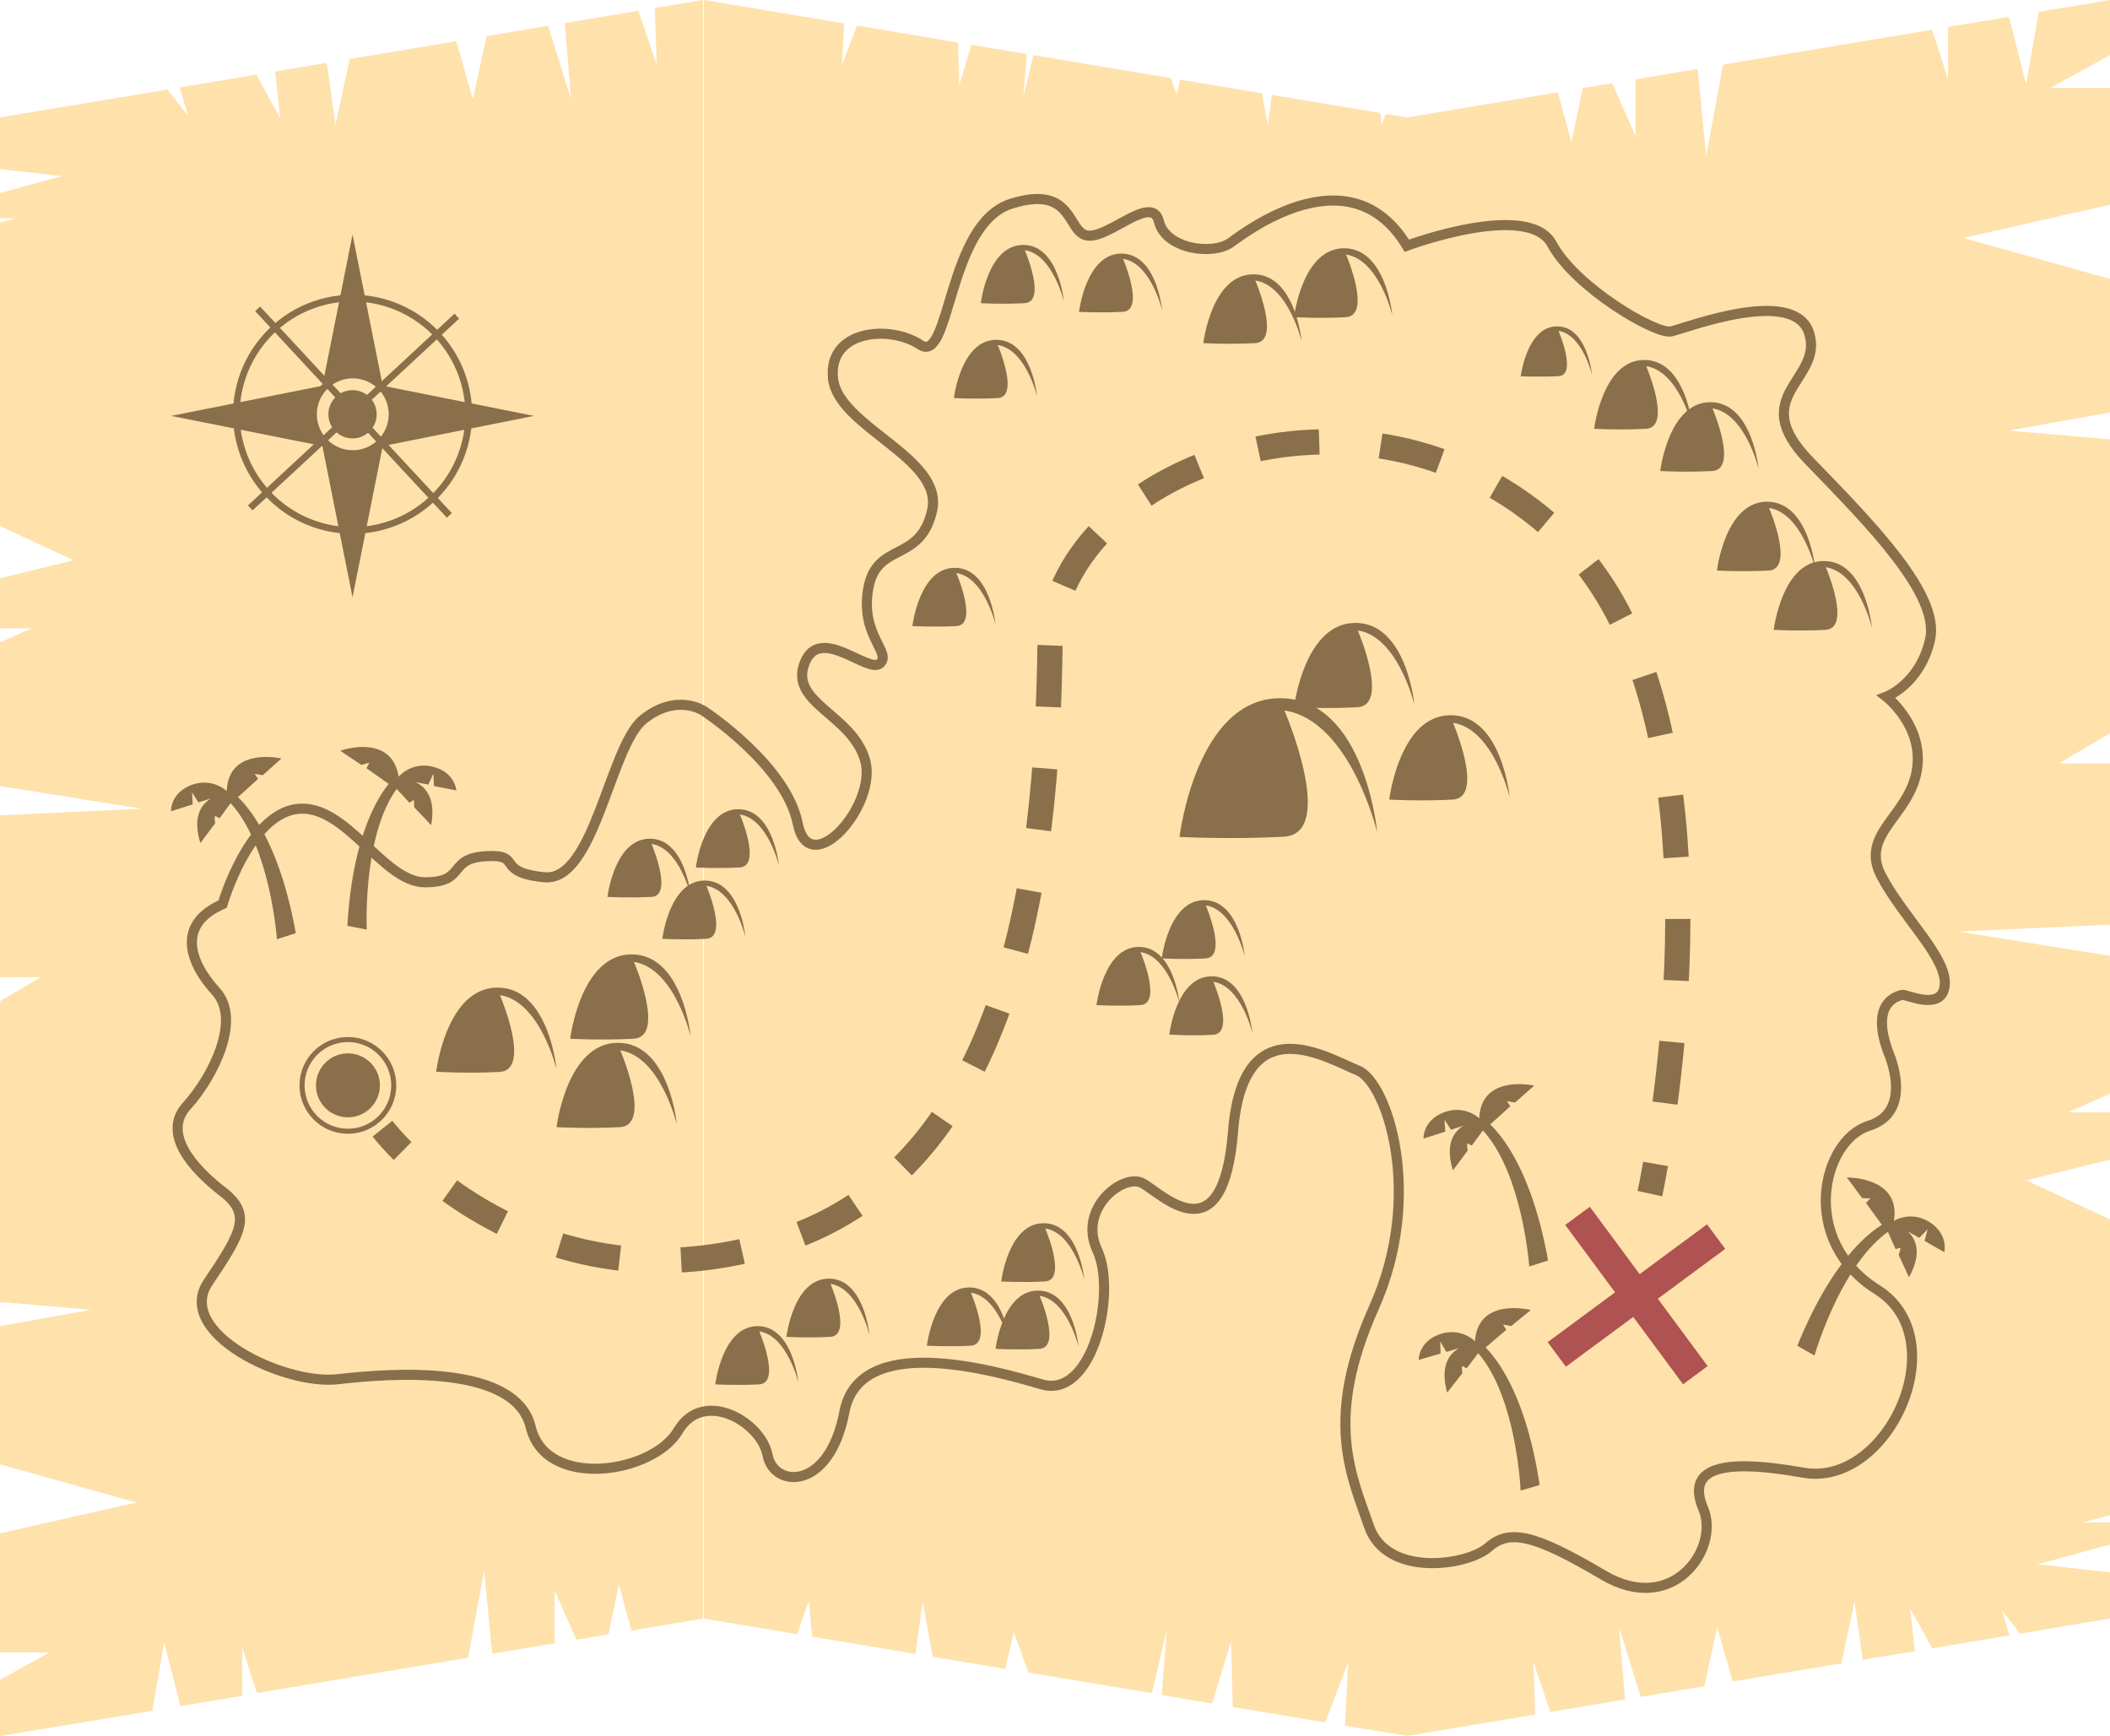 <svg xmlns="http://www.w3.org/2000/svg" viewBox="0 0 418.73 344.53"><defs><style>.cls-1{fill:#ffe1ab;}.cls-2{fill:#af5252;}.cls-3,.cls-4,.cls-6,.cls-7{fill:none;stroke:#896f4a;stroke-miterlimit:10;}.cls-3,.cls-4{stroke-width:5px;}.cls-4{stroke-dasharray:12.22 12.22;}.cls-5{fill:#896f4a;}.cls-7{stroke-width:2px;}</style></defs><g id="Layer_2" data-name="Layer 2"><g id="OBJECTS"><path class="cls-1" d="M418.73,0,404.6,2.36l-2.51,14.37L398.67,3.35l-12.08,2V15.73L383.43,5.9l-41.5,6.93L338.59,31l-1.68-17.31-12.32,2.05V27L319.93,16.5l-5.85,1-2.24,10.75-2.68-9.93-30,5V344.53l25.5-4.25c-.2-5.44-.38-10.53-.38-10.53l3.39,10,14.82-2.47-1.21-14.36,4.33,13.84,12.63-2.11,2.54-11.73,3.07,10.79,21.58-3.6,2.6-12.27,1.63,11.56L380,327.7l-.92-8.51,4.35,7.94,15.36-2.57-1.46-4.87,3.57,4.52,17.83-3v-9.16l-14.37-1.6,14.37-3.92v-4.41h-5.37l5.37-1.43V242l-16.62-7.74,16.62-4.11v-9.39h-8.37l8.37-3.69V189.7l-30.12-4.83,30.12-1.36v-32H408.61l10.12-6V87.18l-20.12-1.71,20.12-3.61V55.36L389.6,47.22l29.13-6.59V17.47H406.86l11.87-6.54Z"/><path class="cls-1" d="M274.09,24.73c0-.23-.06-1.08-.17-2.31l-21.51-3.59-.83,6-1.13-6.31-16.23-2.71-.7,2.94-1.17-3.25-27.26-4.56-2,8.31.69-8.53-11-1.83L190.34,17l-.22-8.56L170.07,5.07l-3,7.84.45-8.26L139.69,0V321.23l18.54,3.1c1.15-3.51,2.35-7.05,2.35-6.39,0,.45.26,3.36.59,6.88l20.48,3.42,1.45-10.38,2,10.95,14.37,2.4,1.72-7.27,2.91,8,24.48,4.09,3-12.63-1.05,13,10,1.68,3.78-12.39.34,13.08L263,341.83l4.58-12.08-.69,12.73,12.32,2V23.3l-4.2-.7C274.47,24.13,274.09,25.1,274.09,24.73Z"/><path class="cls-1" d="M129.93,1.6c.22,5.73.41,11.31.41,11.31L126.7,2.14,112.07,4.59l1.27,15.14-4.56-14.6L96.56,7.18,93.84,19.73,90.56,8.18,69.37,11.72,66.59,24.81,64.86,12.47,54.6,14.18l1,9.3-4.74-8.67L35.66,17.35,37.34,23l-4.12-5.23L0,23.3V33.57l12.33,1.37L0,38.3v5H3.33L0,44.16V104.4l14.58,6.79L0,114.79v9.9H6.33L0,127.48V156l28.08,4.5L0,161.81v32.13H8.08L0,198.71V258.4l18.08,1.54L0,263.18v27.44l27.09,7.57L0,304.31v23.63H9.83L0,333.36v11.17l30.22-5,2.36-13.55,3.23,12.61,12.27-2.05v-9.56L51,336l41.89-7,3.18-17.33,1.61,16.53,12.39-2.07V315.69l4.33,9.74,6.35-1.07,2.07-9.92,2.48,9.17,14.21-2.38V0Z"/><polygon class="cls-2" points="338.88 271.12 329 257.75 342.37 247.86 338.76 242.98 325.39 252.87 315.5 239.5 310.62 243.11 320.51 256.48 307.14 266.36 310.75 271.24 324.12 261.36 334 274.73 338.88 271.12"/><path class="cls-3" d="M75.9,224a50.22,50.22,0,0,0,4,4.43"/><path class="cls-4" d="M89.26,236.3c13.15,9.47,35.57,19.47,65.35,10.11,49.54-15.56,53.23-83.12,53.76-117.95s61.75-59.11,100.81-22.69c30.54,28.47,24.47,92.61,20.37,119.22"/><path class="cls-3" d="M328.55,231c-.66,3.75-1.13,5.89-1.13,5.89"/><polygon class="cls-5" points="63.86 77.15 66.26 75.56 69.96 74.76 73.72 75.69 76.07 77.15 69.96 46.56 63.86 77.15"/><polygon class="cls-5" points="76.07 87.93 73.67 89.52 69.96 90.33 66.2 89.39 63.86 87.93 69.96 118.53 76.07 87.93"/><polygon class="cls-5" points="75.36 76.44 76.94 78.83 77.75 82.54 76.82 86.3 75.36 88.64 105.95 82.54 75.36 76.44"/><polygon class="cls-5" points="64.57 88.64 62.99 86.25 62.18 82.54 63.11 78.78 64.57 76.44 33.98 82.54 64.57 88.64"/><path class="cls-5" d="M70,90.69a8.47,8.47,0,1,1,8.47-8.47A8.48,8.48,0,0,1,70,90.69Zm0-15.6a7.13,7.13,0,1,0,7.14,7.13A7.14,7.14,0,0,0,70,75.09Z"/><path class="cls-5" d="M70,105.94A23.72,23.72,0,1,1,93.69,82.22,23.75,23.75,0,0,1,70,105.94Zm0-46.11A22.39,22.39,0,1,0,92.35,82.22,22.41,22.41,0,0,0,70,59.83Z"/><circle class="cls-5" cx="69.96" cy="82.22" r="4.79"/><rect class="cls-5" x="42.19" y="81.11" width="55.93" height="1.34" transform="translate(-36.9 69.57) rotate(-42.87)"/><rect class="cls-5" x="69.48" y="53.81" width="1.34" height="55.93" transform="translate(-36.9 69.56) rotate(-42.86)"/><circle class="cls-6" cx="69.04" cy="215.41" r="9.1"/><path class="cls-5" d="M62.71,215.41A6.34,6.34,0,1,1,69,221.74,6.33,6.33,0,0,1,62.71,215.41Z"/><path class="cls-7" d="M44.17,179.44s5.16-17.79,14.83-18.9S76,175.1,84.33,175.1s4.34-4.68,12-5.17S98,173.1,108,174.1s13-26,19.67-31.33,12-1.67,12-1.67,16.31,10.67,18.64,22.34,16-3.67,13.34-12.67-15-11.25-12-19.12,12.66,2.21,15,0-4-5.55-2.34-14.88,10.34-5,12.67-15.47-18.67-16.53-19.67-26.2,11.34-10.66,17.34-6.66,5.33-24,18-28,11,6,15.33,6.33,12.67-8.32,14-2.83,10.67,6.83,14.33,4.16,23.76-17.66,34.88.67c0,0,24.12-9,28.79-.33s20.67,18,23.67,17.33,24.42-9,27.37.33-12.62,12.34,0,25.34,26,26.68,24,35.5-8.67,11.33-8.67,11.33,7.67,5.94,6,14.89-11.33,12.43-7,20.69,13,16.09,12.59,21.59-7.84,1.75-8.5,2-6.5,1.25-2.67,11.5c0,0,5.25,11.66-3.92,14.5s-14,22.66,1.67,32.5,2.17,39.33-14.67,36.33-23.16-.67-19.83,7.17-6,21.33-19.83,13.16-18.67-9.16-22.84-5.5-20.16,6-23.66-4.16-9-21.17,1-43.5,2.54-44.72-3.23-47-22.76-13.15-24.76,12.1-14.26,12.26-18,10.26-12.86,5-8.95,13.33-.89,29.58-11,26.62-36.18-10.28-39.18,5.47-14,15.13-15.25,8.56-12.75-13.31-17.75-4.81-26.25,11.75-29.25-.75-27.5-10.75-38.25-9.5-32.5-9.25-25.75-19.25,8.67-13.5,2.84-18-12.09-11.5-7.09-17,11-17,5.75-22.75S35,183.44,44.17,179.44Z"/><path class="cls-5" d="M234.08,166.1s3.25-27.53,20-27.53,19.24,26.66,19.24,26.66S268,143,254.89,141c0,0,10.53,24.49-.13,25.06S234.08,166.1,234.08,166.1Z"/><path class="cls-5" d="M256.8,140.36s2-16.74,12.18-16.74,11.7,16.21,11.7,16.21-3.24-13.52-11.23-14.71c0,0,6.41,14.9-.08,15.24S256.8,140.36,256.8,140.36Z"/><path class="cls-5" d="M275.7,158.69s2-16.75,12.18-16.75,11.7,16.22,11.7,16.22-3.24-13.53-11.23-14.71c0,0,6.41,14.89-.08,15.24S275.7,158.69,275.7,158.69Z"/><path class="cls-5" d="M316.36,85.1S318,71.44,326.3,71.44s9.56,13.23,9.56,13.23-2.65-11-9.17-12c0,0,5.23,12.15-.06,12.43S316.36,85.1,316.36,85.1Z"/><path class="cls-5" d="M256.8,62.94s1.61-13.67,9.94-13.67,9.55,13.24,9.55,13.24-2.65-11-9.17-12c0,0,5.23,12.15-.06,12.44S256.8,62.94,256.8,62.94Z"/><path class="cls-5" d="M238.8,68.1s1.61-13.66,9.94-13.66,9.55,13.23,9.55,13.23-2.65-11-9.17-12c0,0,5.23,12.15-.06,12.43S238.8,68.1,238.8,68.1Z"/><path class="cls-5" d="M214.13,61.89s1.37-11.56,8.41-11.56,8.08,11.2,8.08,11.2-2.24-9.34-7.75-10.16c0,0,4.42,10.29-.06,10.52S214.13,61.89,214.13,61.89Z"/><path class="cls-5" d="M194.64,60.17s1.36-11.56,8.41-11.56,8.08,11.19,8.08,11.19-2.24-9.34-7.76-10.15c0,0,4.43,10.28-.05,10.52S194.64,60.17,194.64,60.17Z"/><path class="cls-5" d="M189.3,79s1.37-11.56,8.41-11.56,8.09,11.2,8.09,11.2S203.56,69.3,198,68.48c0,0,4.42,10.28,0,10.52S189.3,79,189.3,79Z"/><path class="cls-5" d="M181.06,124.25s1.36-11.56,8.41-11.56,8.08,11.2,8.08,11.2-2.24-9.34-7.76-10.16c0,0,4.43,10.28,0,10.52S181.06,124.25,181.06,124.25Z"/><path class="cls-5" d="M120.55,178s1.37-11.55,8.41-11.55,8.09,11.19,8.09,11.19-2.24-9.34-7.76-10.16c0,0,4.42,10.29,0,10.52S120.55,178,120.55,178Z"/><path class="cls-5" d="M131.44,186.32s1.37-11.56,8.41-11.56,8.09,11.2,8.09,11.2-2.24-9.34-7.76-10.16c0,0,4.42,10.28-.05,10.52S131.44,186.32,131.44,186.32Z"/><path class="cls-5" d="M141.94,274.75s1.37-11.56,8.41-11.56,8.09,11.2,8.09,11.2-2.24-9.34-7.76-10.16c0,0,4.42,10.29-.05,10.52S141.94,274.75,141.94,274.75Z"/><path class="cls-5" d="M156.07,265.32s1.36-11.56,8.41-11.56,8.08,11.2,8.08,11.2-2.24-9.34-7.75-10.16c0,0,4.42,10.28-.06,10.52S156.07,265.32,156.07,265.32Z"/><path class="cls-5" d="M183.94,267.07s1.37-11.56,8.41-11.56,8.09,11.2,8.09,11.2-2.24-9.34-7.76-10.16c0,0,4.42,10.28-.05,10.52S183.94,267.07,183.94,267.07Z"/><path class="cls-5" d="M198.69,254.32s1.37-11.56,8.41-11.56,8.09,11.2,8.09,11.2-2.24-9.34-7.76-10.16c0,0,4.42,10.28-.05,10.52S198.69,254.32,198.69,254.32Z"/><path class="cls-5" d="M197.57,267.7s1.36-11.56,8.41-11.56,8.08,11.19,8.08,11.19-2.24-9.34-7.75-10.16c0,0,4.42,10.29-.06,10.53S197.57,267.7,197.57,267.7Z"/><path class="cls-5" d="M230.55,190.21s1.37-11.56,8.41-11.56,8.08,11.2,8.08,11.2-2.24-9.34-7.75-10.16c0,0,4.42,10.28-.06,10.52S230.55,190.21,230.55,190.21Z"/><path class="cls-5" d="M217.59,199.48S219,187.93,226,187.93s8.08,11.19,8.08,11.19-2.24-9.34-7.75-10.16c0,0,4.42,10.29-.06,10.52S217.59,199.48,217.59,199.48Z"/><path class="cls-5" d="M232.05,205.32s1.37-11.56,8.41-11.56S248.54,205,248.54,205s-2.24-9.34-7.75-10.15c0,0,4.42,10.28-.06,10.52S232.05,205.32,232.05,205.32Z"/><path class="cls-5" d="M138.09,172.16s1.37-11.56,8.41-11.56,8.09,11.2,8.09,11.2-2.24-9.34-7.76-10.16c0,0,4.42,10.28-.05,10.52S138.09,172.16,138.09,172.16Z"/><path class="cls-5" d="M301.79,74.68S303,64.77,309,64.77s6.94,9.6,6.94,9.6-1.92-8-6.66-8.71c0,0,3.8,8.82,0,9S301.79,74.68,301.79,74.68Z"/><path class="cls-5" d="M329.48,93.48s1.61-13.66,9.94-13.66S349,93.05,349,93.05s-2.64-11-9.16-12c0,0,5.22,12.15-.07,12.43S329.48,93.48,329.48,93.48Z"/><path class="cls-5" d="M340.73,113.23s1.61-13.66,9.94-13.66,9.55,13.23,9.55,13.23-2.64-11-9.16-12c0,0,5.22,12.15-.07,12.43S340.73,113.23,340.73,113.23Z"/><path class="cls-5" d="M352,125s1.61-13.66,9.94-13.66,9.55,13.23,9.55,13.23-2.64-11-9.16-12c0,0,5.22,12.15-.07,12.43S352,125,352,125Z"/><path class="cls-5" d="M110.45,223.7s2-16.74,12.18-16.74,11.7,16.22,11.7,16.22-3.24-13.53-11.23-14.72c0,0,6.41,14.9-.08,15.24S110.45,223.7,110.45,223.7Z"/><path class="cls-5" d="M86.56,212.7S88.54,196,98.74,196s11.71,16.22,11.71,16.22-3.25-13.53-11.24-14.72c0,0,6.41,14.9-.08,15.24S86.56,212.7,86.56,212.7Z"/><path class="cls-5" d="M113.16,206.15s2-16.74,12.18-16.74,11.71,16.22,11.71,16.22-3.25-13.53-11.24-14.72c0,0,6.41,14.9-.07,15.24S113.16,206.15,113.16,206.15Z"/><path class="cls-5" d="M304.46,215.46s-10.53-2.41-10.9,6.49a6.83,6.83,0,0,0-6.89-1.23c-4.36,1.59-4.17,5.25-4.17,5.25l4.31-1.38-.14-2.38,1.27,2,2.52-.81c-1.91,1.14-3.73,3.6-2.13,8.88l2.92-3.92s-.17-1.47-.05-1.43.89.42.89.42l2.19-3c7.87,8.53,9.2,27,9.2,27l3.73-1.19c-3.11-17.35-8.94-24.57-11.48-27l4-3.62-.69-1,1.62.27Z"/><path class="cls-5" d="M55.85,150.53S45.32,148.12,45,157a6.85,6.85,0,0,0-6.9-1.24c-4.35,1.59-4.16,5.25-4.16,5.25l4.3-1.37-.13-2.39,1.27,2,2.52-.8c-1.92,1.14-3.74,3.59-2.14,8.87l2.93-3.91s-.18-1.47,0-1.44.88.43.88.43l2.19-3c7.88,8.53,9.2,27,9.2,27l3.74-1.2c-3.11-17.35-8.94-24.57-11.48-27l4-3.62-.68-1,1.61.27Z"/><path class="cls-5" d="M366.51,233.69s10.8-.19,9.33,8.6a6.84,6.84,0,0,1,7,.21c3.93,2.45,3,6,3,6l-3.92-2.23.62-2.31-1.66,1.71-2.3-1.3c1.64,1.51,2.91,4.28.26,9.12l-2.05-4.43s.47-1.4.34-1.39a9.57,9.57,0,0,0-.95.23l-1.52-3.41c-9.47,6.72-14.57,24.54-14.57,24.54l-3.41-1.94c6.62-16.34,13.81-22.2,16.79-24l-3.17-4.36.88-.88-1.63-.07Z"/><path class="cls-5" d="M67.52,149s10.17-3.64,11.59,5.15a6.84,6.84,0,0,1,6.7-2c4.51,1.06,4.75,4.72,4.75,4.72l-4.43-.86L86,153.55l-1,2.16-2.6-.51c2,.91,4.13,3.13,3.17,8.56l-3.37-3.54s0-1.48-.12-1.43-.82.53-.82.53l-2.54-2.75c-6.81,9.41-5.93,27.92-5.93,27.92l-3.85-.75c1-17.59,6-25.45,8.2-28.16l-4.41-3.12.56-1.1-1.57.45Z"/><path class="cls-5" d="M303.79,260s-10.46-2.7-11.08,6.18a6.84,6.84,0,0,0-6.86-1.42c-4.39,1.46-4.31,5.13-4.31,5.13l4.34-1.26-.07-2.39,1.22,2.06,2.54-.73c-1.95,1.08-3.83,3.48-2.38,8.81l3-3.83s-.14-1.48,0-1.44.87.45.87.45l2.28-3c7.63,8.75,8.43,27.26,8.43,27.26l3.77-1.09c-2.62-17.43-8.25-24.81-10.72-27.3l4.11-3.51-.65-1.05,1.6.31Z"/></g></g></svg>